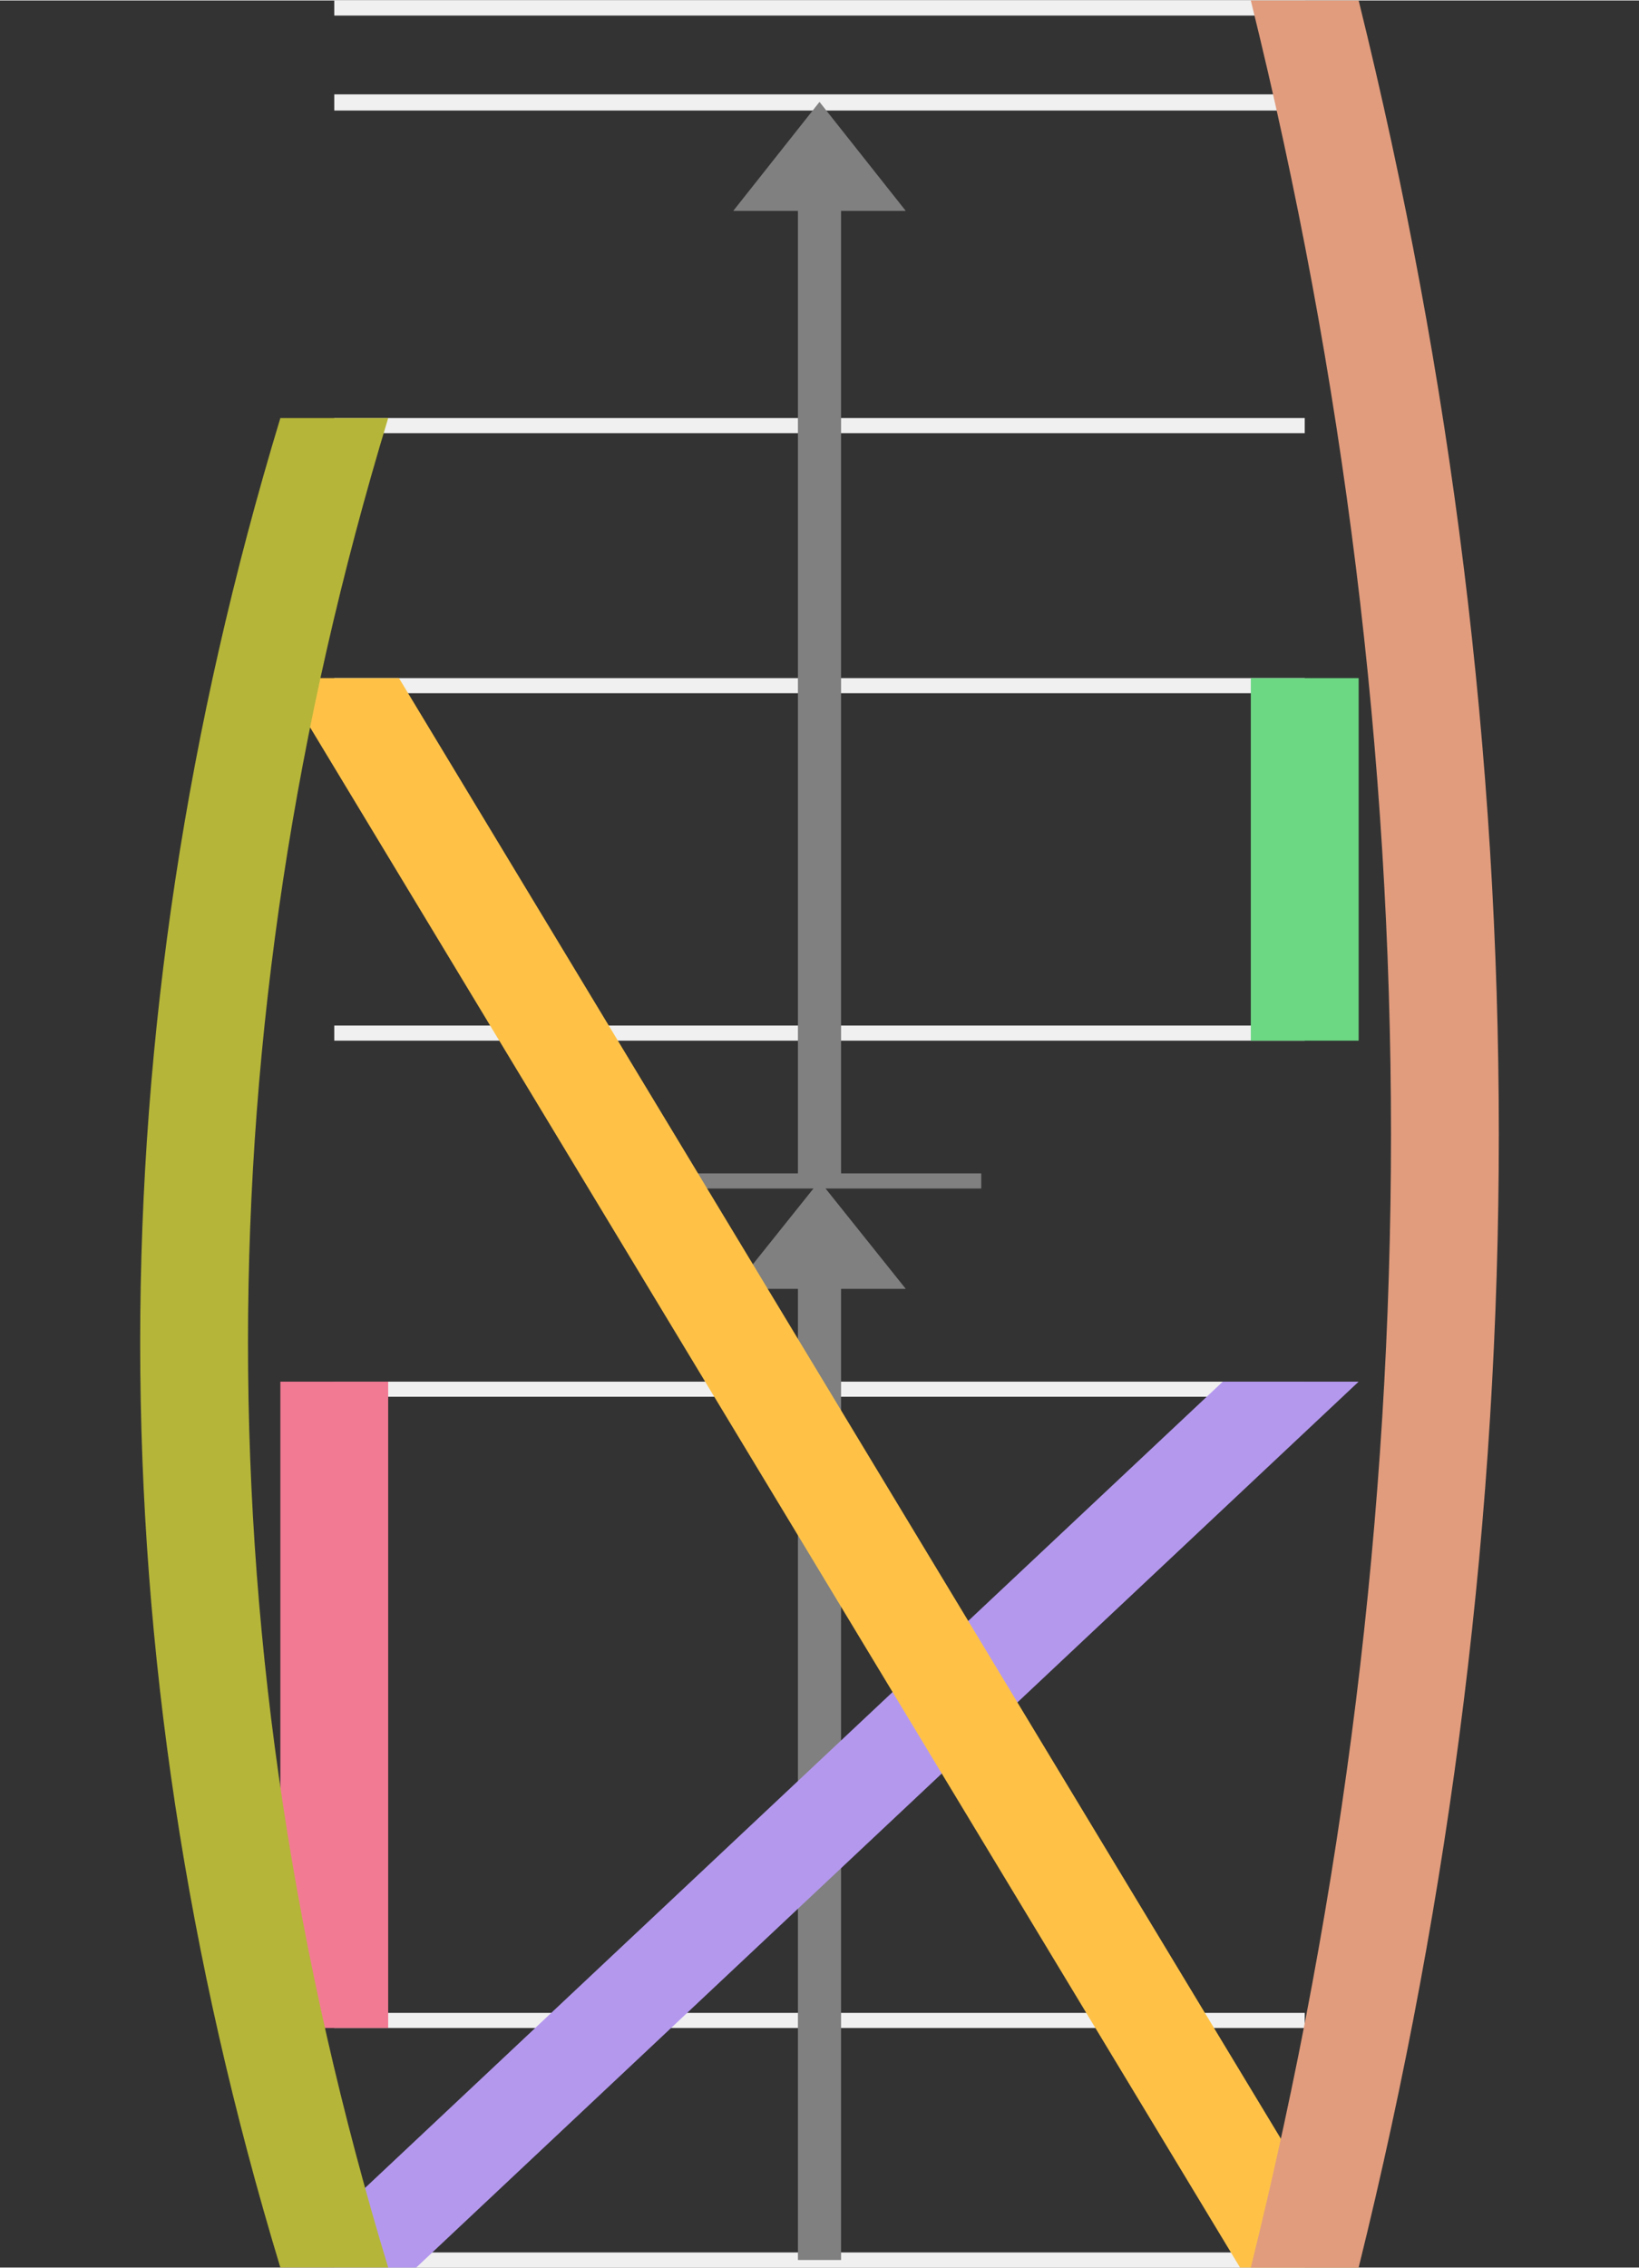 <svg width="256" height="354" viewBox="0 0 1.52 2.101" xmlns="http://www.w3.org/2000/svg"><rect x="0" y="0" width="1.52" height="2.101" fill="#333333" stroke="none"/> <polygon points="0.31,2.101,1.21,2.101,1.21,2.087,0.31,2.087" fill="#F0F0F0" /><polygon points="0.31,1.879,1.21,1.879,1.21,1.865,0.31,1.865" fill="#F0F0F0" /><polygon points="0.31,0.014,1.21,0.014,1.21,0,0.31,0" fill="#F0F0F0" /><polygon points="0.31,0.642,1.21,0.642,1.21,0.628,0.31,0.628" fill="#F0F0F0" /><polygon points="0.31,0.401,1.21,0.401,1.21,0.387,0.31,0.387" fill="#F0F0F0" /><polygon points="0.31,1.294,1.21,1.294,1.21,1.28,0.31,1.28" fill="#F0F0F0" /><polygon points="0.31,0.964,1.21,0.964,1.21,0.95,0.31,0.95" fill="#F0F0F0" /><polygon points="0.31,0.102,1.21,0.102,1.21,0.087,0.31,0.087" fill="#F0F0F0" /><polygon points="0.61,1.101,0.91,1.101,0.91,1.087,0.61,1.087" fill="#808080" /><polygon points="0.76,1.094,0.84,1.194,0.78,1.194,0.78,2.094,0.74,2.094,0.74,1.194,0.68,1.194" fill="#808080" /><polygon points="0.76,0.094,0.84,0.195,0.78,0.195,0.78,1.094,0.74,1.094,0.74,0.195,0.68,0.195" fill="#808080" /><polygon points="1.26,0.964,1.26,0.628,1.16,0.628,1.16,0.964" fill="#6DD884" /><polygon points="0.26,1.879,0.26,1.28,0.36,1.28,0.36,1.879" fill="#F27A93" /><polygon points="0.26,2.101,0.386,2.101,1.26,1.28,1.134,1.28" fill="#B498EE" /><polygon points="1.26,2.101,1.15,2.101,0.26,0.628,0.37,0.628" fill="#FFC247" /><path d="M 0.26 2.101 Q 0 1.244 0.26 0.387 L 0.36 0.387 Q 0.1 1.244 0.36 2.101 Z" fill="#B5B539" /><path d="M 1.26 2.101 Q 1.52 1.051 1.26 0 L 1.16 0 Q 1.42 1.051 1.16 2.101 Z" fill="#E19C7D" /> </svg>